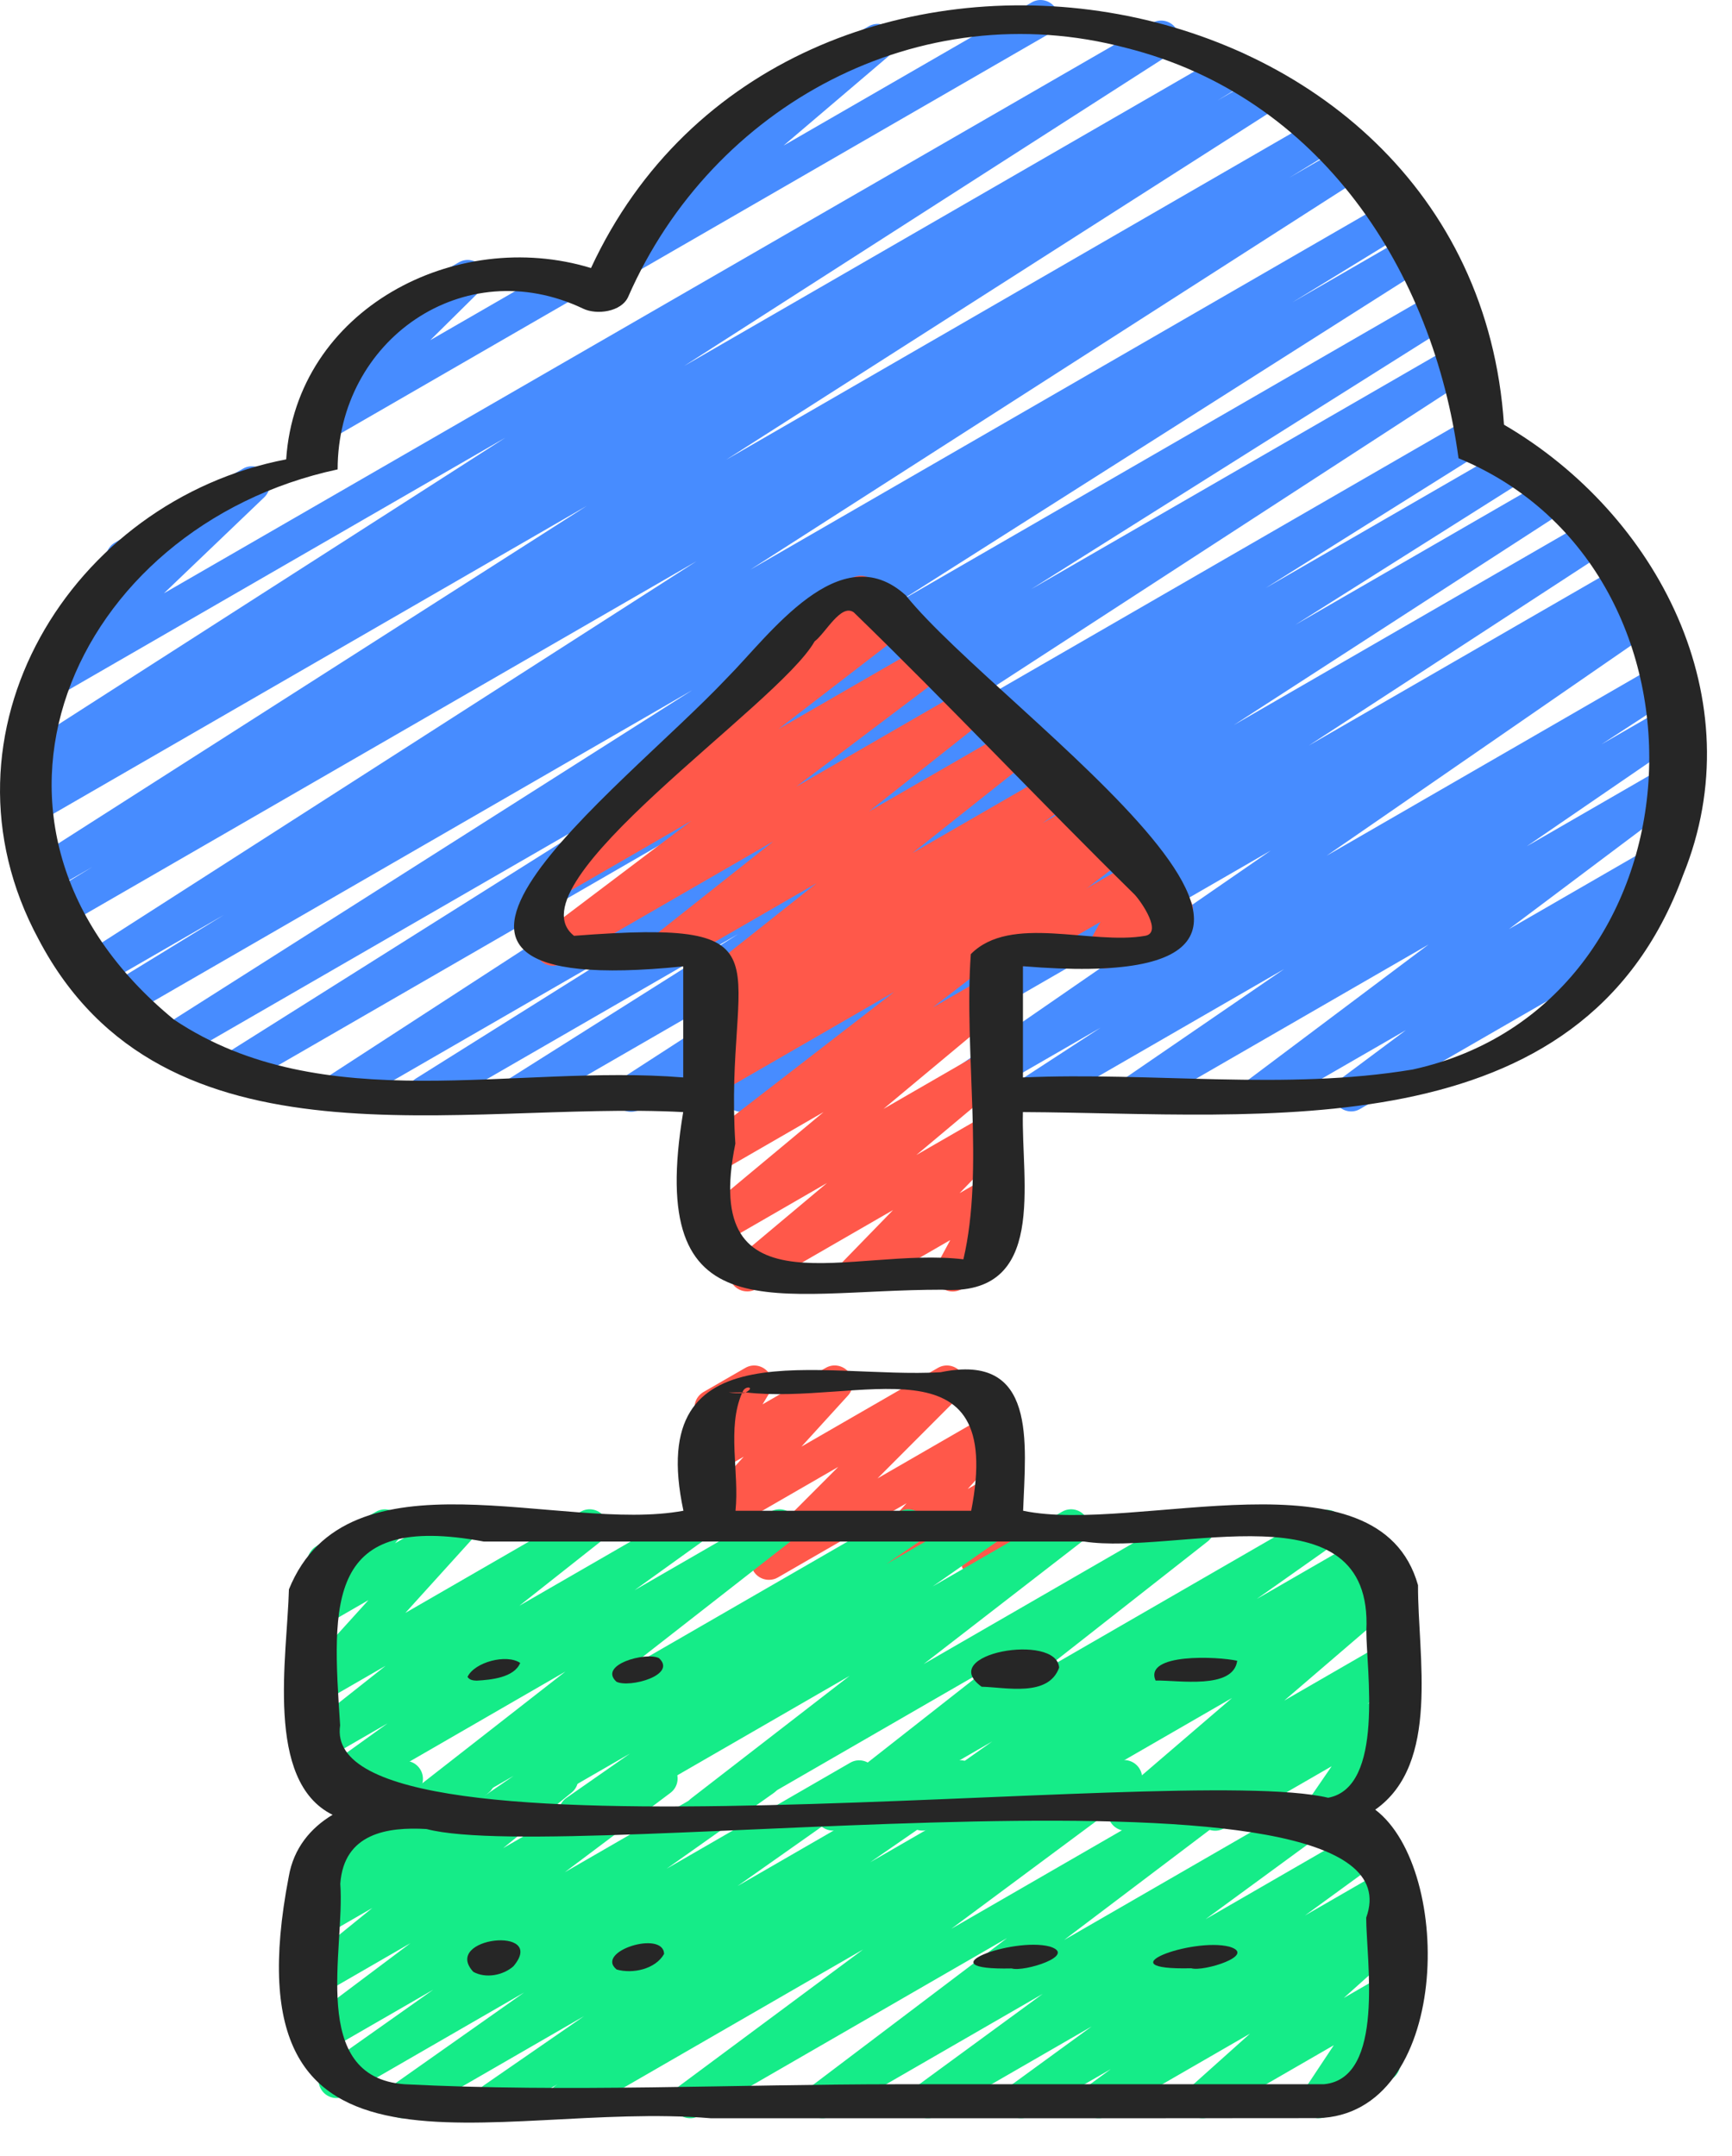<svg width="49" height="61" viewBox="0 0 49 61" fill="none" xmlns="http://www.w3.org/2000/svg">
<path d="M12.038 31.45C11.866 31.45 11.697 31.363 11.602 31.204C11.459 30.967 11.533 30.659 11.768 30.511L18.042 26.575L9.726 31.376C9.488 31.514 9.183 31.437 9.037 31.202C8.893 30.967 8.963 30.66 9.194 30.509L24.903 20.305L6.726 30.799C6.487 30.941 6.18 30.86 6.036 30.621C5.893 30.385 5.966 30.076 6.2 29.929L18.261 22.333L5.059 29.955C4.82 30.096 4.514 30.016 4.369 29.778C4.226 29.542 4.298 29.234 4.532 29.086L19.589 19.523L3.586 28.762C3.344 28.902 3.037 28.822 2.895 28.582C2.753 28.342 2.83 28.034 3.066 27.888L6.338 25.882L2.842 27.9C2.603 28.039 2.297 27.961 2.154 27.724C2.009 27.489 2.08 27.181 2.313 27.032L19.707 15.877L1.82 26.203C1.579 26.343 1.27 26.261 1.129 26.023C0.986 25.784 1.063 25.474 1.3 25.328L2.617 24.524L1.44 25.203C1.201 25.343 0.897 25.264 0.75 25.027C0.607 24.791 0.679 24.483 0.911 24.335L16.602 14.311L1.063 23.281C0.822 23.42 0.515 23.341 0.372 23.101C0.23 22.862 0.307 22.553 0.544 22.407L1.281 21.955L1.052 22.087C0.813 22.228 0.508 22.148 0.364 21.911C0.219 21.676 0.291 21.368 0.523 21.219L14.297 12.383L1.495 19.774C1.273 19.902 0.988 19.844 0.834 19.638C0.68 19.433 0.703 19.144 0.89 18.966L3.732 16.246C3.492 16.362 3.2 16.277 3.066 16.045C2.924 15.802 3.008 15.49 3.252 15.35L6.871 13.261C7.091 13.13 7.377 13.19 7.532 13.396C7.686 13.602 7.662 13.891 7.476 14.069L4.639 16.784L32.594 0.651C32.836 0.512 33.14 0.591 33.283 0.827C33.427 1.062 33.356 1.37 33.123 1.52L19.353 10.355L34.67 1.513C34.911 1.372 35.218 1.452 35.362 1.693C35.504 1.932 35.427 2.241 35.19 2.387L34.449 2.84L35.702 2.117C35.943 1.978 36.247 2.057 36.392 2.293C36.535 2.529 36.463 2.837 36.231 2.985L20.544 13.007L37.299 3.331C37.539 3.191 37.848 3.271 37.99 3.511C38.133 3.751 38.055 4.06 37.819 4.205L36.482 5.023L38.087 4.097C38.329 3.958 38.632 4.037 38.775 4.273C38.92 4.507 38.848 4.816 38.616 4.965L21.225 16.118L39.346 5.656C39.586 5.514 39.893 5.595 40.037 5.836C40.18 6.075 40.102 6.384 39.867 6.53L36.563 8.554L39.939 6.605C40.18 6.466 40.485 6.545 40.628 6.782C40.772 7.019 40.7 7.326 40.466 7.475L25.419 17.031L40.7 8.208C40.94 8.07 41.246 8.147 41.389 8.386C41.532 8.622 41.459 8.931 41.225 9.079L29.167 16.672L41.182 9.736C41.422 9.595 41.725 9.675 41.871 9.909C42.015 10.144 41.945 10.451 41.714 10.602L25.999 20.811L41.541 11.838C41.782 11.698 42.089 11.779 42.232 12.015C42.375 12.252 42.301 12.561 42.066 12.709L35.804 16.637L42.608 12.709C42.849 12.57 43.154 12.648 43.298 12.886C43.441 13.124 43.368 13.431 43.134 13.579L36.645 17.677L43.789 13.552C44.028 13.414 44.332 13.49 44.477 13.727C44.622 13.962 44.551 14.269 44.32 14.419L34.907 20.512L44.958 14.709C45.197 14.57 45.501 14.647 45.646 14.883C45.79 15.119 45.721 15.424 45.491 15.576L37.029 21.091L45.875 15.985C46.115 15.846 46.422 15.924 46.565 16.163C46.709 16.399 46.634 16.708 46.399 16.856L46.378 16.87C46.608 16.749 46.899 16.827 47.04 17.05C47.187 17.282 47.123 17.585 46.899 17.741L37.529 24.211L46.993 18.747C47.233 18.607 47.536 18.685 47.681 18.921C47.825 19.156 47.756 19.462 47.525 19.613L45.31 21.056L47.196 19.968C47.433 19.831 47.734 19.905 47.88 20.137C48.026 20.369 47.962 20.673 47.738 20.827L43.192 23.943L47.216 21.62C47.446 21.484 47.746 21.555 47.894 21.78C48.043 22.005 47.991 22.306 47.775 22.466L42.687 26.287L46.755 23.938C46.988 23.803 47.286 23.875 47.435 24.098C47.583 24.323 47.529 24.625 47.314 24.785L45.457 26.171L45.792 25.978C46.034 25.836 46.346 25.92 46.487 26.164C46.628 26.407 46.545 26.718 46.301 26.859L38.478 31.374C38.247 31.512 37.949 31.437 37.799 31.214C37.651 30.988 37.705 30.687 37.92 30.527L39.774 29.144L35.883 31.389C35.651 31.524 35.353 31.453 35.205 31.23C35.056 31.006 35.108 30.704 35.324 30.543L40.414 26.722L32.329 31.389C32.092 31.528 31.791 31.452 31.645 31.22C31.498 30.988 31.562 30.684 31.787 30.53L36.329 27.416L29.447 31.388C29.208 31.526 28.904 31.449 28.76 31.214C28.615 30.979 28.684 30.672 28.915 30.522L31.138 29.074L27.13 31.387C26.892 31.526 26.591 31.45 26.445 31.219C26.299 30.987 26.362 30.684 26.586 30.529L35.953 24.062L23.264 31.387C23.024 31.528 22.717 31.448 22.574 31.209C22.43 30.972 22.505 30.664 22.739 30.516L22.747 30.511L21.23 31.386C20.992 31.524 20.686 31.447 20.543 31.212C20.398 30.977 20.468 30.671 20.697 30.52L29.158 25.006L18.107 31.385C17.867 31.523 17.565 31.447 17.419 31.21C17.274 30.975 17.346 30.668 17.576 30.518L26.994 24.422L14.933 31.385C14.694 31.526 14.388 31.446 14.244 31.208C14.101 30.971 14.174 30.663 14.408 30.515L20.884 26.425L12.293 31.385C12.213 31.432 12.126 31.453 12.039 31.453L12.038 31.45Z" fill="#478CFF"/>
<path d="M17.594 7.855C17.434 7.855 17.277 7.78 17.179 7.64C17.028 7.425 17.064 7.13 17.265 6.959L20.503 4.202C20.345 4.202 20.142 4.116 20.044 3.947C19.902 3.704 19.986 3.393 20.23 3.253L24.574 0.745C24.802 0.612 25.093 0.678 25.243 0.892C25.395 1.107 25.358 1.402 25.158 1.573L22.169 4.118L29.183 0.07C29.426 -0.074 29.737 0.012 29.878 0.256C30.019 0.499 29.936 0.81 29.692 0.95L17.848 7.788C17.769 7.835 17.68 7.856 17.594 7.856V7.855Z" fill="#478CFF"/>
<path d="M9 12.55C8.846 12.55 8.695 12.481 8.596 12.35C8.442 12.148 8.461 11.861 8.643 11.681L10.302 10.043C10.139 10.031 9.984 9.941 9.897 9.79C9.756 9.546 9.839 9.235 10.083 9.095L12.977 7.424C13.196 7.294 13.48 7.351 13.635 7.556C13.79 7.759 13.77 8.045 13.588 8.225L12.173 9.624L15.818 7.52C16.059 7.378 16.372 7.462 16.512 7.706C16.653 7.949 16.57 8.26 16.326 8.4L9.255 12.483C9.176 12.53 9.088 12.552 9.001 12.552L9 12.55Z" fill="#478CFF"/>
<path d="M28.697 27.409C28.522 27.409 28.35 27.317 28.256 27.155C28.115 26.912 28.198 26.601 28.442 26.46L32.207 24.286C32.404 24.17 32.654 24.202 32.818 24.363C32.981 24.523 33.017 24.772 32.907 24.972L32.601 25.527L32.989 25.302C33.232 25.159 33.544 25.244 33.684 25.488C33.825 25.731 33.742 26.042 33.498 26.183L31.525 27.322C31.328 27.438 31.078 27.405 30.914 27.244C30.751 27.085 30.715 26.835 30.825 26.635L31.131 26.082L28.951 27.34C28.87 27.387 28.783 27.409 28.697 27.409Z" fill="#FF584A"/>
<path d="M21.138 36.535C20.977 36.535 20.82 36.459 20.722 36.318C20.57 36.102 20.61 35.806 20.811 35.637L23.397 33.468L20.363 35.22C20.135 35.354 19.842 35.287 19.692 35.072C19.541 34.856 19.581 34.559 19.783 34.39L23.299 31.462L20.355 33.161C20.124 33.296 19.827 33.226 19.678 33.004C19.53 32.782 19.578 32.483 19.789 32.319L25.295 28.064L20.346 30.921C20.11 31.059 19.809 30.983 19.662 30.752C19.516 30.521 19.579 30.217 19.805 30.061L20.175 29.807C19.98 29.84 19.773 29.756 19.66 29.579C19.513 29.349 19.573 29.047 19.795 28.89L20.628 28.301L20.337 28.469C20.107 28.603 19.811 28.535 19.663 28.315C19.514 28.094 19.558 27.796 19.768 27.631L23.103 24.986L19.07 27.313C18.839 27.448 18.546 27.378 18.395 27.16C18.247 26.939 18.291 26.64 18.501 26.476L21.872 23.807L15.903 27.253C15.672 27.389 15.374 27.317 15.225 27.095C15.077 26.87 15.129 26.569 15.342 26.407L19.555 23.225L15.936 25.315C15.705 25.45 15.408 25.38 15.26 25.159C15.111 24.937 15.159 24.636 15.371 24.473L19.876 20.999C19.77 20.968 19.675 20.902 19.607 20.807C19.456 20.593 19.492 20.299 19.691 20.128L22.386 17.814C22.311 17.59 22.402 17.335 22.614 17.213L24.097 16.357C24.321 16.225 24.615 16.288 24.766 16.503C24.918 16.718 24.881 17.012 24.682 17.183L24.493 17.345L25.006 17.049C25.237 16.915 25.534 16.983 25.682 17.206C25.831 17.429 25.783 17.729 25.572 17.892L22.026 20.625L26.18 18.228C26.41 18.092 26.709 18.163 26.858 18.387C27.005 18.611 26.955 18.912 26.741 19.074L22.531 22.253L27.392 19.446C27.621 19.31 27.918 19.379 28.067 19.6C28.216 19.821 28.171 20.12 27.961 20.284L24.587 22.956L28.587 20.646C28.816 20.511 29.113 20.579 29.261 20.8C29.41 21.021 29.366 21.32 29.156 21.484L25.822 24.129L29.78 21.844C30.014 21.706 30.316 21.781 30.462 22.01C30.609 22.24 30.549 22.542 30.327 22.7L29.493 23.288L30.588 22.657C30.826 22.519 31.127 22.595 31.273 22.826C31.419 23.056 31.356 23.361 31.13 23.516L31.086 23.546L31.331 23.404C31.562 23.269 31.859 23.339 32.008 23.561C32.156 23.783 32.108 24.083 31.897 24.246L26.394 28.499L27.93 27.613C28.159 27.48 28.451 27.546 28.601 27.762C28.752 27.977 28.712 28.274 28.509 28.443L24.993 31.373L27.93 29.678C28.159 29.545 28.448 29.611 28.6 29.826C28.752 30.043 28.712 30.339 28.511 30.508L25.924 32.677L27.93 31.52C28.147 31.392 28.429 31.447 28.586 31.647C28.741 31.847 28.726 32.133 28.549 32.314L27.147 33.756L27.931 33.304C28.127 33.189 28.376 33.222 28.54 33.379C28.703 33.538 28.74 33.785 28.633 33.986L28.172 34.84C28.334 34.852 28.486 34.941 28.573 35.092C28.714 35.335 28.631 35.646 28.386 35.786L27.207 36.468C27.011 36.583 26.761 36.553 26.598 36.393C26.435 36.234 26.397 35.987 26.505 35.786L26.884 35.083L24.484 36.468C24.267 36.596 23.986 36.541 23.828 36.34C23.673 36.14 23.688 35.855 23.865 35.674L25.266 34.233L21.393 36.468C21.314 36.515 21.225 36.536 21.139 36.536L21.138 36.535Z" fill="#FF584A"/>
<path d="M21.753 44.695C21.6 44.695 21.449 44.626 21.35 44.497C21.196 44.294 21.213 44.008 21.393 43.827L23.715 41.5L20.357 43.438C20.14 43.563 19.863 43.513 19.706 43.317C19.549 43.123 19.557 42.841 19.726 42.656L21.04 41.212L20.357 41.606C20.157 41.724 19.902 41.688 19.739 41.522C19.577 41.355 19.548 41.101 19.669 40.903L20.028 40.313C19.901 40.28 19.788 40.198 19.717 40.076C19.576 39.833 19.659 39.522 19.903 39.381L21.084 38.7C21.284 38.582 21.537 38.618 21.701 38.785C21.864 38.951 21.892 39.206 21.771 39.404L21.573 39.73L23.36 38.699C23.574 38.573 23.85 38.623 24.011 38.82C24.167 39.014 24.159 39.296 23.99 39.481L22.675 40.925L26.534 38.699C26.753 38.571 27.036 38.627 27.191 38.829C27.345 39.032 27.328 39.317 27.148 39.498L24.826 41.825L27.926 40.036C28.139 39.91 28.416 39.961 28.576 40.156C28.732 40.35 28.725 40.631 28.557 40.816L27.378 42.125L27.939 41.802C28.118 41.698 28.338 41.712 28.501 41.836C28.664 41.96 28.736 42.17 28.686 42.368L28.418 43.406C28.511 43.449 28.592 43.519 28.647 43.615C28.788 43.858 28.705 44.169 28.461 44.309L27.951 44.603C27.771 44.706 27.55 44.692 27.389 44.569C27.226 44.445 27.154 44.235 27.204 44.037L27.397 43.289L25.1 44.616C24.884 44.742 24.608 44.691 24.45 44.496C24.293 44.301 24.3 44.021 24.468 43.836L25.648 42.527L22.007 44.628C21.928 44.675 21.84 44.695 21.753 44.695Z" fill="#FF584A"/>
<path d="M13.976 59.924C13.807 59.924 13.642 59.84 13.546 59.688C13.399 59.457 13.462 59.154 13.687 58.998L16.524 57.038L11.643 59.856C11.41 59.994 11.107 59.919 10.96 59.691C10.813 59.461 10.873 59.158 11.096 59.001L14.826 56.371L9.775 59.287C9.541 59.425 9.238 59.35 9.092 59.121C8.945 58.892 9.005 58.589 9.227 58.432L12.256 56.291L9.185 58.063C8.952 58.198 8.655 58.129 8.507 57.904C8.358 57.679 8.41 57.378 8.626 57.217L11.612 54.974L9.169 56.386C8.94 56.519 8.646 56.453 8.495 56.234C8.346 56.015 8.389 55.718 8.595 55.551L10.534 53.978L9.169 54.766C8.945 54.899 8.655 54.836 8.5 54.621C8.349 54.408 8.384 54.114 8.58 53.942L9.229 53.376L9.212 53.386C8.996 53.514 8.715 53.46 8.558 53.259C8.402 53.061 8.415 52.777 8.589 52.595L10.44 50.654C10.427 50.466 10.519 50.279 10.693 50.178L11.203 49.884C11.419 49.757 11.7 49.81 11.856 50.01C12.013 50.209 12 50.492 11.826 50.674L11.764 50.739L13.25 49.881C13.475 49.749 13.764 49.812 13.918 50.026C14.069 50.239 14.035 50.533 13.838 50.705L13.194 51.266L15.598 49.879C15.826 49.745 16.12 49.812 16.271 50.031C16.42 50.249 16.378 50.546 16.171 50.714L14.233 52.286L18.407 49.876C18.638 49.74 18.937 49.81 19.086 50.036C19.234 50.261 19.182 50.562 18.967 50.722L15.979 52.967L21.339 49.872C21.575 49.735 21.875 49.809 22.022 50.038C22.169 50.267 22.109 50.57 21.887 50.727L18.862 52.866L24.052 49.87C24.286 49.733 24.588 49.807 24.735 50.036C24.882 50.266 24.822 50.569 24.6 50.725L20.865 53.358L26.912 49.867C27.15 49.73 27.451 49.806 27.596 50.035C27.743 50.267 27.68 50.57 27.455 50.725L24.619 52.685L29.504 49.865C29.742 49.725 30.046 49.802 30.191 50.037C30.336 50.271 30.268 50.577 30.04 50.729L29.988 50.763L31.549 49.862C31.782 49.726 32.081 49.799 32.229 50.023C32.377 50.248 32.323 50.549 32.107 50.71L26.912 54.568L35.071 49.858C35.302 49.721 35.601 49.793 35.749 50.016C35.898 50.24 35.847 50.541 35.632 50.703L30.102 54.886L37.098 50.848C37.331 50.712 37.631 50.784 37.778 51.01C37.925 51.236 37.871 51.539 37.653 51.698L34.105 54.297L38.668 51.663C38.9 51.526 39.2 51.6 39.348 51.826C39.497 52.051 39.441 52.354 39.222 52.514L36.919 54.191L39.104 52.93C39.337 52.794 39.636 52.866 39.785 53.093C39.933 53.319 39.877 53.621 39.658 53.78L39.011 54.254L39.104 54.2C39.328 54.069 39.617 54.131 39.77 54.343C39.923 54.553 39.891 54.845 39.697 55.019L38.017 56.524L39.104 55.896C39.307 55.776 39.568 55.817 39.728 55.988C39.89 56.161 39.913 56.421 39.782 56.617L38.926 57.908C39.152 57.823 39.419 57.911 39.544 58.13C39.686 58.373 39.602 58.684 39.358 58.824L37.566 59.858C37.362 59.978 37.103 59.937 36.942 59.767C36.78 59.594 36.758 59.334 36.888 59.137L37.735 57.861L34.276 59.858C34.053 59.99 33.763 59.928 33.61 59.716C33.457 59.505 33.489 59.214 33.682 59.04L35.364 57.534L31.337 59.858C31.105 59.995 30.806 59.923 30.656 59.696C30.508 59.469 30.564 59.167 30.782 59.008L31.428 58.536L29.137 59.858C28.904 59.995 28.605 59.921 28.457 59.696C28.308 59.47 28.364 59.167 28.583 59.007L30.885 57.33L26.505 59.858C26.273 59.995 25.974 59.923 25.825 59.697C25.677 59.47 25.733 59.168 25.95 59.008L29.499 56.409L23.524 59.858C23.292 59.994 22.994 59.922 22.845 59.7C22.697 59.477 22.748 59.175 22.962 59.013L28.491 54.83L19.781 59.858C19.549 59.995 19.25 59.922 19.102 59.698C18.954 59.473 19.008 59.171 19.224 59.01L24.419 55.152L16.266 59.858C16.027 59.996 15.723 59.92 15.579 59.687C15.434 59.453 15.502 59.147 15.73 58.994L15.783 58.959L14.226 59.858C14.146 59.905 14.058 59.926 13.972 59.926L13.976 59.924Z" fill="#15EC88"/>
<path d="M28.214 51.789C28.045 51.789 27.881 51.705 27.783 51.553C27.638 51.322 27.7 51.018 27.925 50.863L28.356 50.564L26.352 51.721C26.119 51.858 25.816 51.784 25.669 51.555C25.522 51.325 25.582 51.022 25.805 50.866L28.07 49.268L23.82 51.721C23.591 51.855 23.293 51.786 23.145 51.566C22.996 51.345 23.043 51.046 23.252 50.881L27.912 47.223L20.12 51.721C19.89 51.856 19.591 51.787 19.444 51.564C19.295 51.343 19.343 51.043 19.554 50.879L24.037 47.411L16.57 51.721C16.334 51.858 16.033 51.784 15.886 51.554C15.74 51.324 15.801 51.02 16.025 50.864L17.826 49.608L14.165 51.721C13.929 51.86 13.628 51.784 13.48 51.552C13.334 51.32 13.398 51.016 13.624 50.862L14.533 50.239L11.965 51.721C11.734 51.856 11.438 51.787 11.289 51.565C11.14 51.344 11.187 51.045 11.398 50.88L15.995 47.291L9.617 50.974C9.384 51.109 9.082 51.037 8.936 50.81C8.788 50.581 8.846 50.279 9.066 50.12L10.967 48.754L9.175 49.789C8.945 49.923 8.649 49.855 8.499 49.635C8.351 49.415 8.396 49.116 8.605 48.95L10.909 47.127L9.169 48.131C8.954 48.257 8.678 48.206 8.52 48.011C8.361 47.816 8.37 47.535 8.539 47.35L10.424 45.269L9.17 45.993C8.958 46.117 8.685 46.068 8.526 45.88C8.368 45.69 8.368 45.414 8.526 45.225L9.01 44.652C8.91 44.611 8.823 44.537 8.766 44.437C8.624 44.194 8.708 43.883 8.952 43.742L10.636 42.77C10.847 42.645 11.12 42.695 11.281 42.883C11.438 43.073 11.438 43.349 11.281 43.538L11.176 43.661L12.723 42.768C12.937 42.641 13.214 42.692 13.372 42.888C13.53 43.083 13.522 43.364 13.353 43.549L11.468 45.631L16.428 42.768C16.656 42.633 16.953 42.702 17.104 42.922C17.252 43.142 17.207 43.441 16.998 43.607L14.695 45.427L19.303 42.768C19.536 42.63 19.838 42.705 19.985 42.932C20.132 43.16 20.074 43.462 19.854 43.621L17.951 44.989L21.798 42.768C22.028 42.633 22.325 42.703 22.474 42.923C22.622 43.145 22.576 43.444 22.365 43.609L17.768 47.198L25.443 42.768C25.68 42.632 25.981 42.706 26.128 42.937C26.274 43.169 26.21 43.473 25.984 43.627L25.075 44.25L27.643 42.768C27.879 42.631 28.18 42.705 28.326 42.935C28.473 43.164 28.412 43.469 28.188 43.625L26.387 44.881L30.048 42.768C30.278 42.633 30.577 42.702 30.724 42.925C30.873 43.146 30.825 43.446 30.613 43.61L26.131 47.078L33.598 42.768C33.828 42.633 34.124 42.703 34.273 42.922C34.423 43.144 34.376 43.443 34.167 43.608L29.509 47.265L37.276 42.781C37.508 42.644 37.811 42.718 37.958 42.947C38.105 43.177 38.045 43.48 37.823 43.636L35.555 45.236L38.62 43.468C38.858 43.33 39.157 43.406 39.304 43.635C39.451 43.866 39.388 44.17 39.163 44.326L38.728 44.628L39.078 44.425C39.305 44.293 39.597 44.357 39.748 44.572C39.899 44.786 39.863 45.08 39.663 45.252L36.331 48.112L39.109 46.508C39.335 46.376 39.626 46.439 39.777 46.654C39.929 46.866 39.894 47.16 39.697 47.332L38.69 48.208L39.109 47.967C39.313 47.846 39.575 47.888 39.736 48.061C39.897 48.236 39.916 48.499 39.782 48.695L39.022 49.803C39.214 49.792 39.409 49.876 39.512 50.055C39.653 50.298 39.57 50.609 39.326 50.75L37.644 51.722C37.439 51.842 37.178 51.801 37.016 51.627C36.855 51.453 36.835 51.189 36.97 50.994L37.674 49.969L34.633 51.724C34.406 51.857 34.115 51.793 33.964 51.579C33.813 51.366 33.847 51.072 34.045 50.9L35.049 50.026L32.107 51.724C31.881 51.857 31.59 51.793 31.438 51.578C31.287 51.363 31.323 51.069 31.523 50.897L34.855 48.038L28.469 51.724C28.389 51.771 28.301 51.792 28.215 51.792L28.214 51.789Z" fill="#15EC88"/>
<path d="M47.615 24.76C49.636 19.797 46.895 14.55 42.549 12.015C41.669 -1.297 22.228 -4.29 16.72 7.583C12.897 6.414 8.382 8.745 8.096 12.996C2.024 14.16 -2.057 20.738 1.089 26.569C4.637 33.338 13.073 31.132 19.328 31.462C18.266 37.837 21.946 36.487 26.65 36.487C29.65 36.684 28.884 33.44 28.939 31.462C35.704 31.493 44.736 32.612 47.615 24.76ZM27.254 35.627C24.145 35.253 19.799 37.283 20.804 32.355C20.47 27.157 22.616 25.982 16.24 26.475C14.386 25.012 22.03 19.951 23.044 18.148C23.361 17.907 23.79 17.067 24.154 17.324C26.822 19.912 29.428 22.682 32.1 25.309C32.3 25.523 32.889 26.388 32.398 26.475C30.877 26.745 28.588 25.852 27.465 26.994C27.268 29.767 27.852 33.1 27.255 35.628L27.254 35.627ZM39.964 30.258C36.354 30.859 32.589 30.321 28.94 30.482V27.335C40.378 28.279 28.3 20.177 25.627 16.845C23.765 15.142 21.757 17.986 20.569 19.179C17.517 22.414 9.399 28.35 19.329 27.34V30.482C14.556 30.092 9.147 31.665 4.927 28.849C-1.77 23.36 2.036 14.89 9.552 13.28C9.552 9.622 13.118 7.117 16.502 8.734C16.876 8.913 17.583 8.829 17.774 8.393C20.154 2.965 26.019 -0.189 31.851 1.353C37.354 2.73 40.548 7.667 41.263 12.964C48.99 16.162 48.297 28.437 39.964 30.258Z" fill="#262626"/>
<path d="M8.17 53.087C6.332 62.619 13.942 59.413 20.103 59.927C25.827 59.925 31.557 59.931 37.277 59.924C41.043 59.831 41.148 52.9 38.907 51.197C40.756 49.898 40.108 46.853 40.117 44.846C39.002 40.898 32.118 43.413 28.945 42.74C29.016 40.827 29.352 38.253 26.61 38.822C23.247 39.017 18.211 37.496 19.335 42.74C15.882 43.386 9.828 40.878 8.174 44.965C8.127 46.844 7.48 50.393 9.409 51.342C8.786 51.715 8.308 52.288 8.17 53.087ZM20.612 39.392C20.742 39.395 20.874 39.393 21.005 39.392C21.062 39.182 21.392 39.237 21.098 39.392C24.279 39.765 28.452 37.752 27.476 42.741H20.808C20.921 41.655 20.559 40.409 20.993 39.409C20.901 39.418 20.784 39.418 20.612 39.392ZM9.623 48.811C9.385 45.269 9.238 42.784 13.685 43.611H30.669C33.255 44.014 38.863 41.984 38.655 46.134C38.655 47.24 39.174 50.564 37.575 50.86C33.292 49.837 8.968 53.125 9.623 48.811ZM12.066 51.745C16.13 52.812 40.461 49.274 38.651 54.253C38.651 55.424 39.199 58.807 37.453 58.965H25.425C20.785 58.965 16.077 59.201 11.442 58.965C8.714 58.76 9.768 55.155 9.627 53.293C9.73 51.865 10.959 51.68 12.066 51.745Z" fill="#262626"/>
<path d="M21.004 39.393C21 39.398 20.996 39.404 20.992 39.409C21.032 39.405 21.07 39.401 21.097 39.393C21.066 39.393 21.035 39.393 21.004 39.393Z" fill="#262626"/>
<path d="M13.487 47.547C13.892 47.525 14.548 47.46 14.717 47.046C14.333 46.783 13.426 47.021 13.227 47.44C13.279 47.53 13.389 47.545 13.487 47.547Z" fill="#262626"/>
<path d="M17.44 47.578C17.807 47.761 19.167 47.39 18.642 46.909C18.274 46.726 16.914 47.097 17.44 47.578Z" fill="#262626"/>
<path d="M27.771 47.719C28.469 47.736 29.659 48.018 29.964 47.179C29.895 46.184 26.47 46.78 27.771 47.719Z" fill="#262626"/>
<path d="M32.692 47.544C33.347 47.532 34.889 47.805 35.002 46.985C34.46 46.862 32.358 46.761 32.692 47.544Z" fill="#262626"/>
<path d="M13.391 55.786C13.742 55.979 14.232 55.887 14.526 55.627C15.503 54.466 12.485 54.807 13.391 55.786Z" fill="#262626"/>
<path d="M17.445 55.719C17.897 55.85 18.546 55.71 18.788 55.278C18.768 54.597 16.816 55.208 17.445 55.719Z" fill="#262626"/>
<path d="M28.621 55.689C28.966 55.798 30.499 55.317 29.698 55.069C28.639 54.792 26.097 55.745 28.621 55.689Z" fill="#262626"/>
<path d="M33.703 55.684C34.043 55.79 35.577 55.312 34.782 55.074C33.731 54.803 31.183 55.743 33.703 55.684Z" fill="#262626"/>
</svg>
